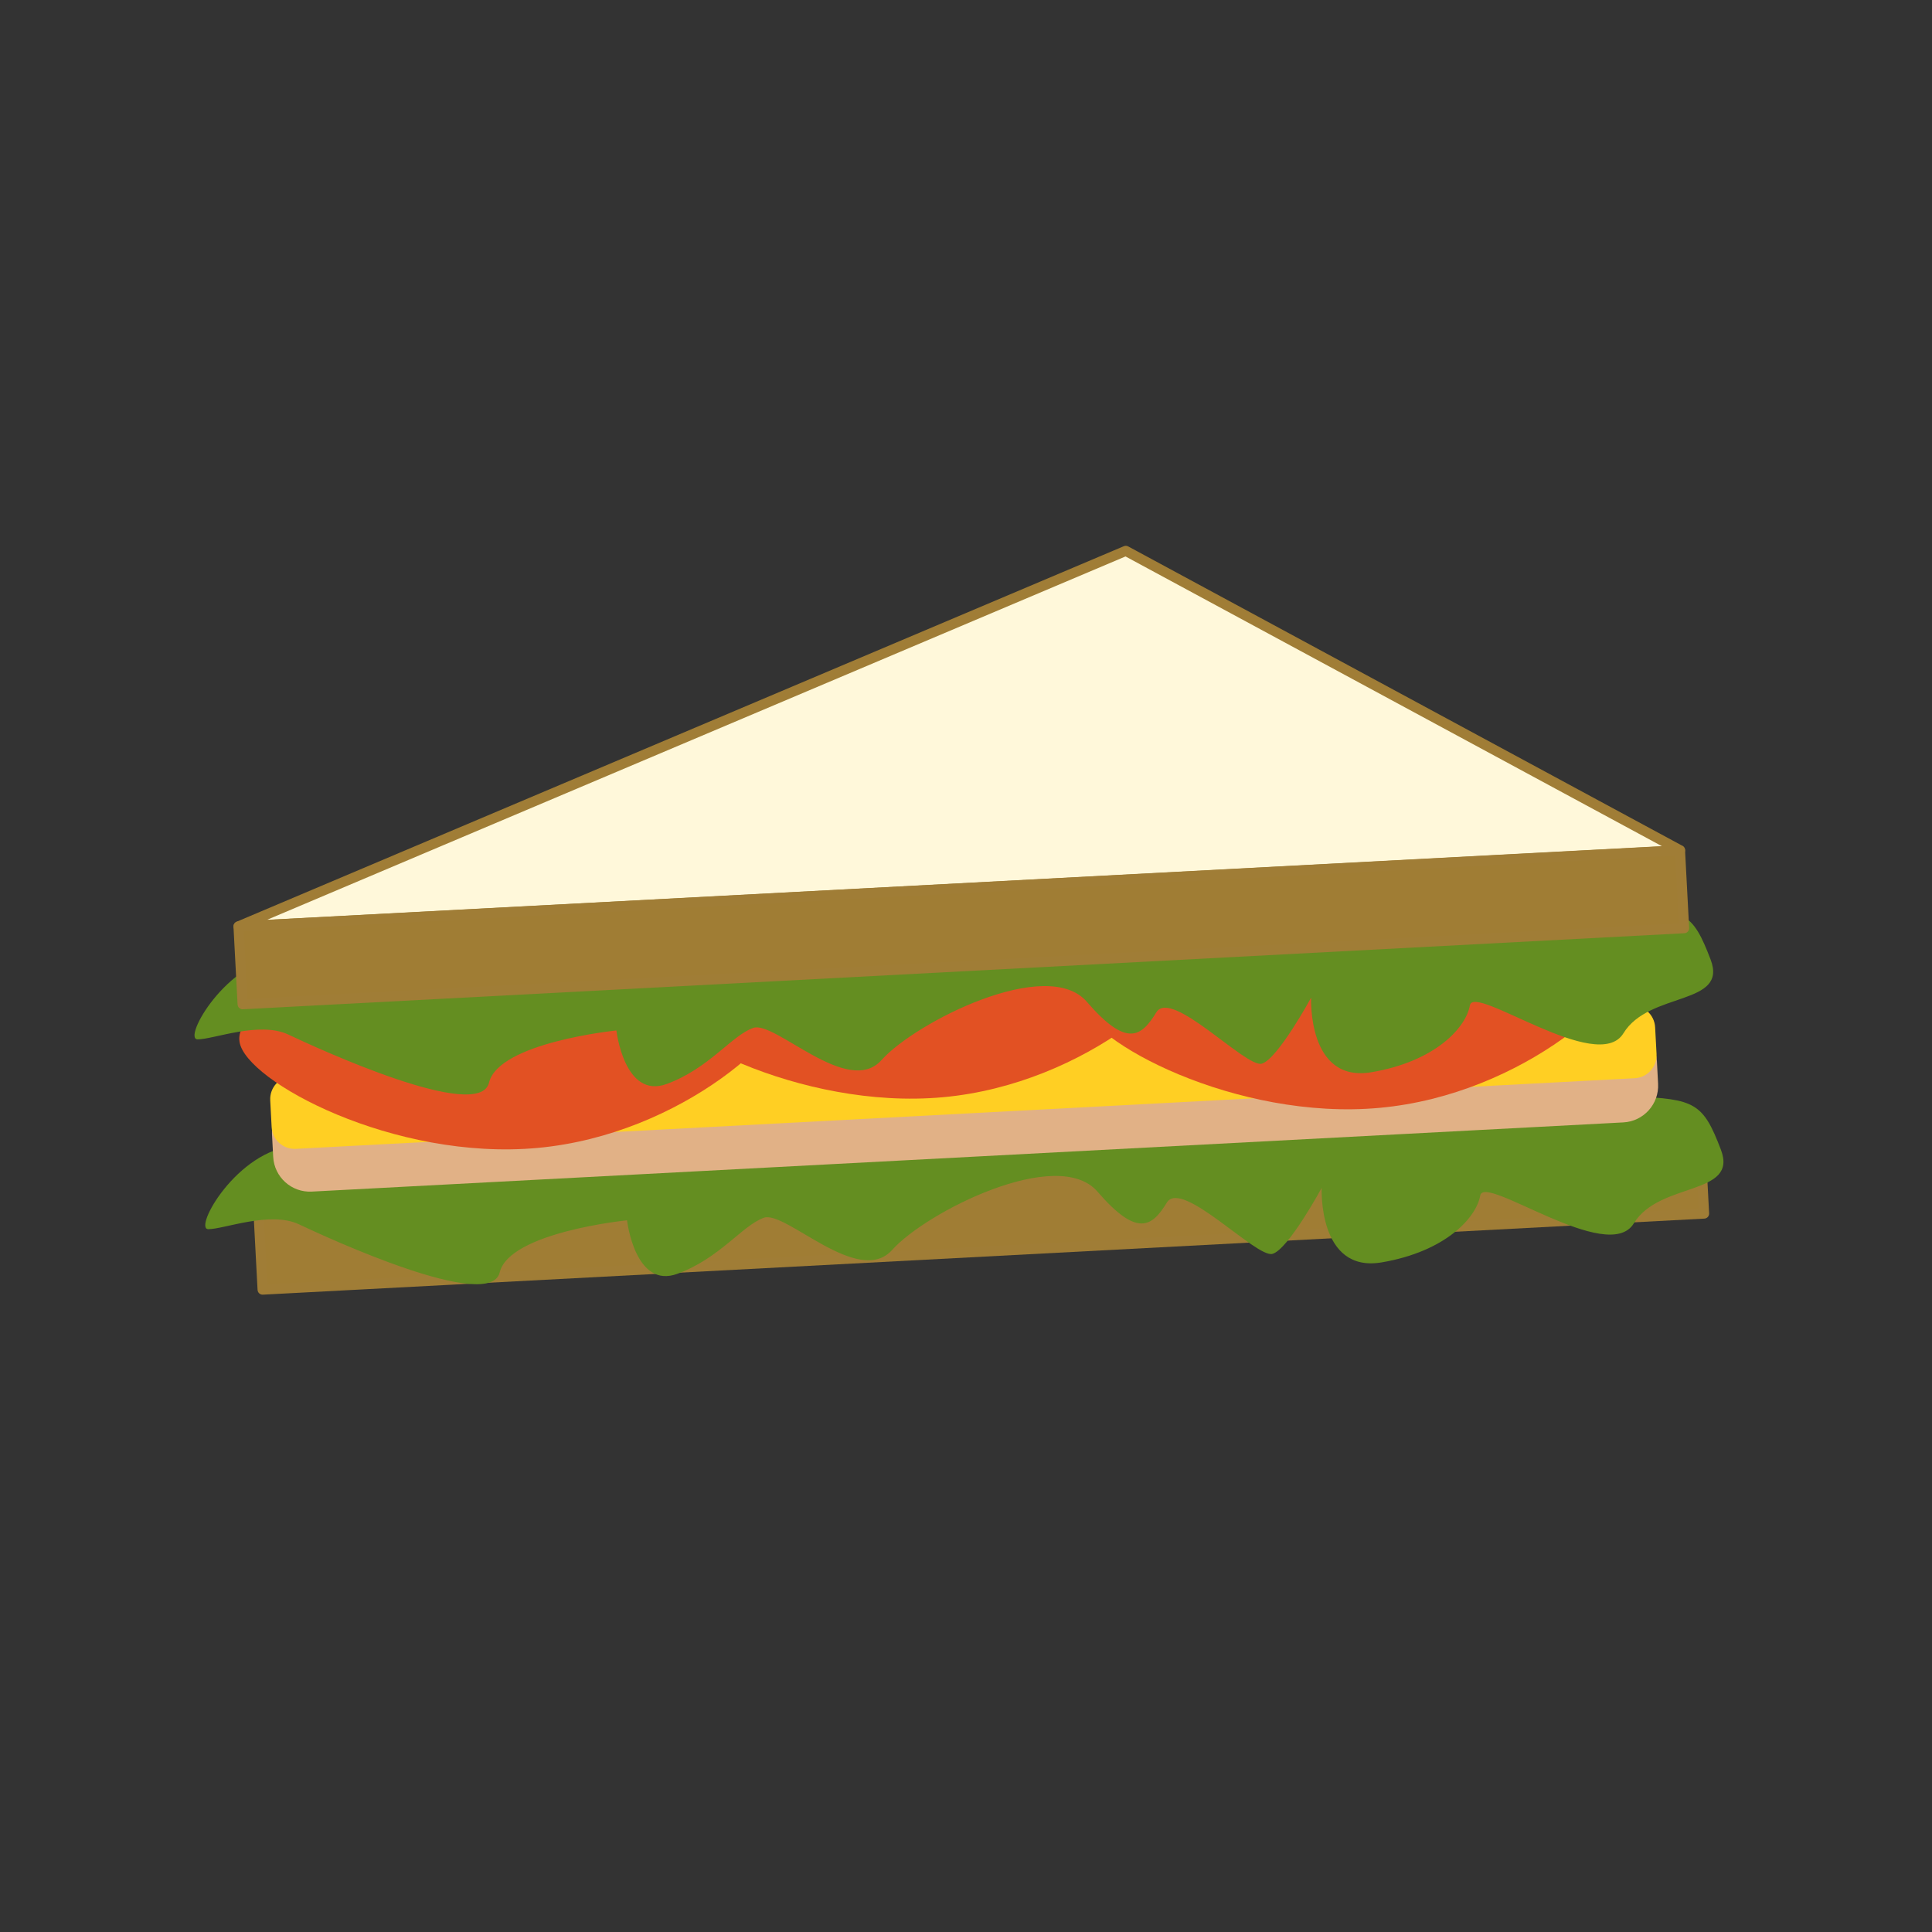 <svg width="180" height="180" viewBox="0 0 180 180" fill="none" xmlns="http://www.w3.org/2000/svg">
<rect x="0" y="0" width="180" height="180" fill="#333333" stroke="none"/>
<path d="M106.756 77.909L24.094 112.896L158.397 105.803L106.756 77.909Z" fill="#FFFCF0" stroke="#A07D36" stroke-width="0.94" stroke-linecap="round" stroke-linejoin="round"/>
<path d="M158.383 105.817L24.084 112.903L24.466 120.151L158.765 113.066L158.383 105.817Z" fill="#A07D34" stroke="#A07D36" stroke-width="0.94" stroke-linecap="round" stroke-linejoin="round"/>
<path d="M27.47 106.764C22.099 107.132 17.982 114.501 19.406 114.518C20.83 114.535 25.174 112.799 27.855 114.067C30.537 115.336 45.648 122.306 46.555 118.549C47.462 114.792 58.42 113.693 58.42 113.693C58.42 113.693 59.157 120.14 63.122 118.674C67.086 117.208 69.147 114.181 71.162 113.457C73.178 112.733 79.984 119.964 83.125 116.448C86.267 112.933 98.539 106.721 102.251 111.023C105.963 115.324 107.341 114.287 108.714 112.04C110.087 109.794 117.07 117.244 118.555 116.82C120.04 116.396 123.139 110.67 123.139 110.67C123.139 110.67 122.77 118.628 128.736 117.612C134.701 116.596 137.547 113.437 137.911 111.385C138.276 109.333 149.828 117.907 152.216 113.982C154.603 110.057 161.984 111.435 160.33 107.106C158.675 102.777 157.939 102.38 152.142 102.155C146.345 101.93 27.47 106.764 27.47 106.764Z" fill="#648E21"/>
<path d="M150.772 95.629L28.579 102.075C26.691 102.175 25.242 103.786 25.341 105.673L25.453 107.781C25.552 109.669 27.163 111.118 29.05 111.018L151.244 104.572C153.132 104.472 154.581 102.861 154.481 100.974L154.37 98.866C154.27 96.978 152.66 95.529 150.772 95.629Z" fill="#E1B186"/>
<path d="M151.95 93.681L27.207 100.263C26.023 100.325 25.114 101.335 25.177 102.518L25.308 105.006C25.371 106.189 26.381 107.098 27.564 107.035L152.307 100.454C153.49 100.392 154.399 99.382 154.337 98.198L154.205 95.711C154.143 94.528 153.133 93.619 151.95 93.681Z" fill="#FFCF23"/>
<path d="M31.511 91.668C31.511 91.668 21.765 93.386 22.316 97.062C22.866 100.738 36.749 108.187 50.117 106.947C63.485 105.707 74.216 96.025 74.081 91.861C73.947 87.696 31.511 91.668 31.511 91.668Z" fill="#E25123"/>
<path d="M69.276 86.973C69.276 86.973 59.531 88.691 60.075 92.365C60.619 96.039 74.521 103.443 87.862 102.225C101.203 101.006 111.966 91.305 111.827 87.132C111.688 82.959 69.276 86.973 69.276 86.973Z" fill="#E25123"/>
<path d="M109.948 87.935C109.948 87.935 100.202 89.653 100.746 93.327C101.29 97.001 115.188 104.447 128.554 103.214C141.921 101.981 152.652 92.292 152.513 88.119C152.374 83.946 109.948 87.935 109.948 87.935Z" fill="#E25123"/>
<path d="M26.475 89.083C21.111 89.453 16.981 96.818 18.405 96.835C19.829 96.853 24.179 95.118 26.861 96.387C29.542 97.655 44.653 104.626 45.56 100.869C46.467 97.112 57.428 96.006 57.428 96.006C57.428 96.006 58.164 102.453 62.129 100.987C66.093 99.52 68.147 96.492 70.169 95.77C72.192 95.047 78.99 102.276 82.132 98.761C85.274 95.246 97.546 89.034 101.258 93.335C104.97 97.637 106.341 96.597 107.73 94.32C109.119 92.042 116.086 99.523 117.564 99.098C119.042 98.672 122.155 92.949 122.155 92.949C122.155 92.949 121.786 100.908 127.771 99.897C133.757 98.886 136.583 95.722 136.947 93.67C137.312 91.617 148.858 100.19 151.252 96.267C153.646 92.344 161.027 93.722 159.372 89.393C157.718 85.064 156.981 84.666 151.184 84.442C145.387 84.217 26.475 89.083 26.475 89.083Z" fill="#648E21"/>
<path d="M104.887 51.322L22.226 86.309L156.528 79.216L104.887 51.322Z" fill="#FFF8DA" stroke="#A07D36" stroke-width="0.94" stroke-linecap="round" stroke-linejoin="round"/>
<path d="M156.522 79.23L22.222 86.315L22.605 93.563L156.904 86.478L156.522 79.23Z" fill="#A07D34" stroke="#A07D36" stroke-width="0.94" stroke-linecap="round" stroke-linejoin="round"/>
</svg>
